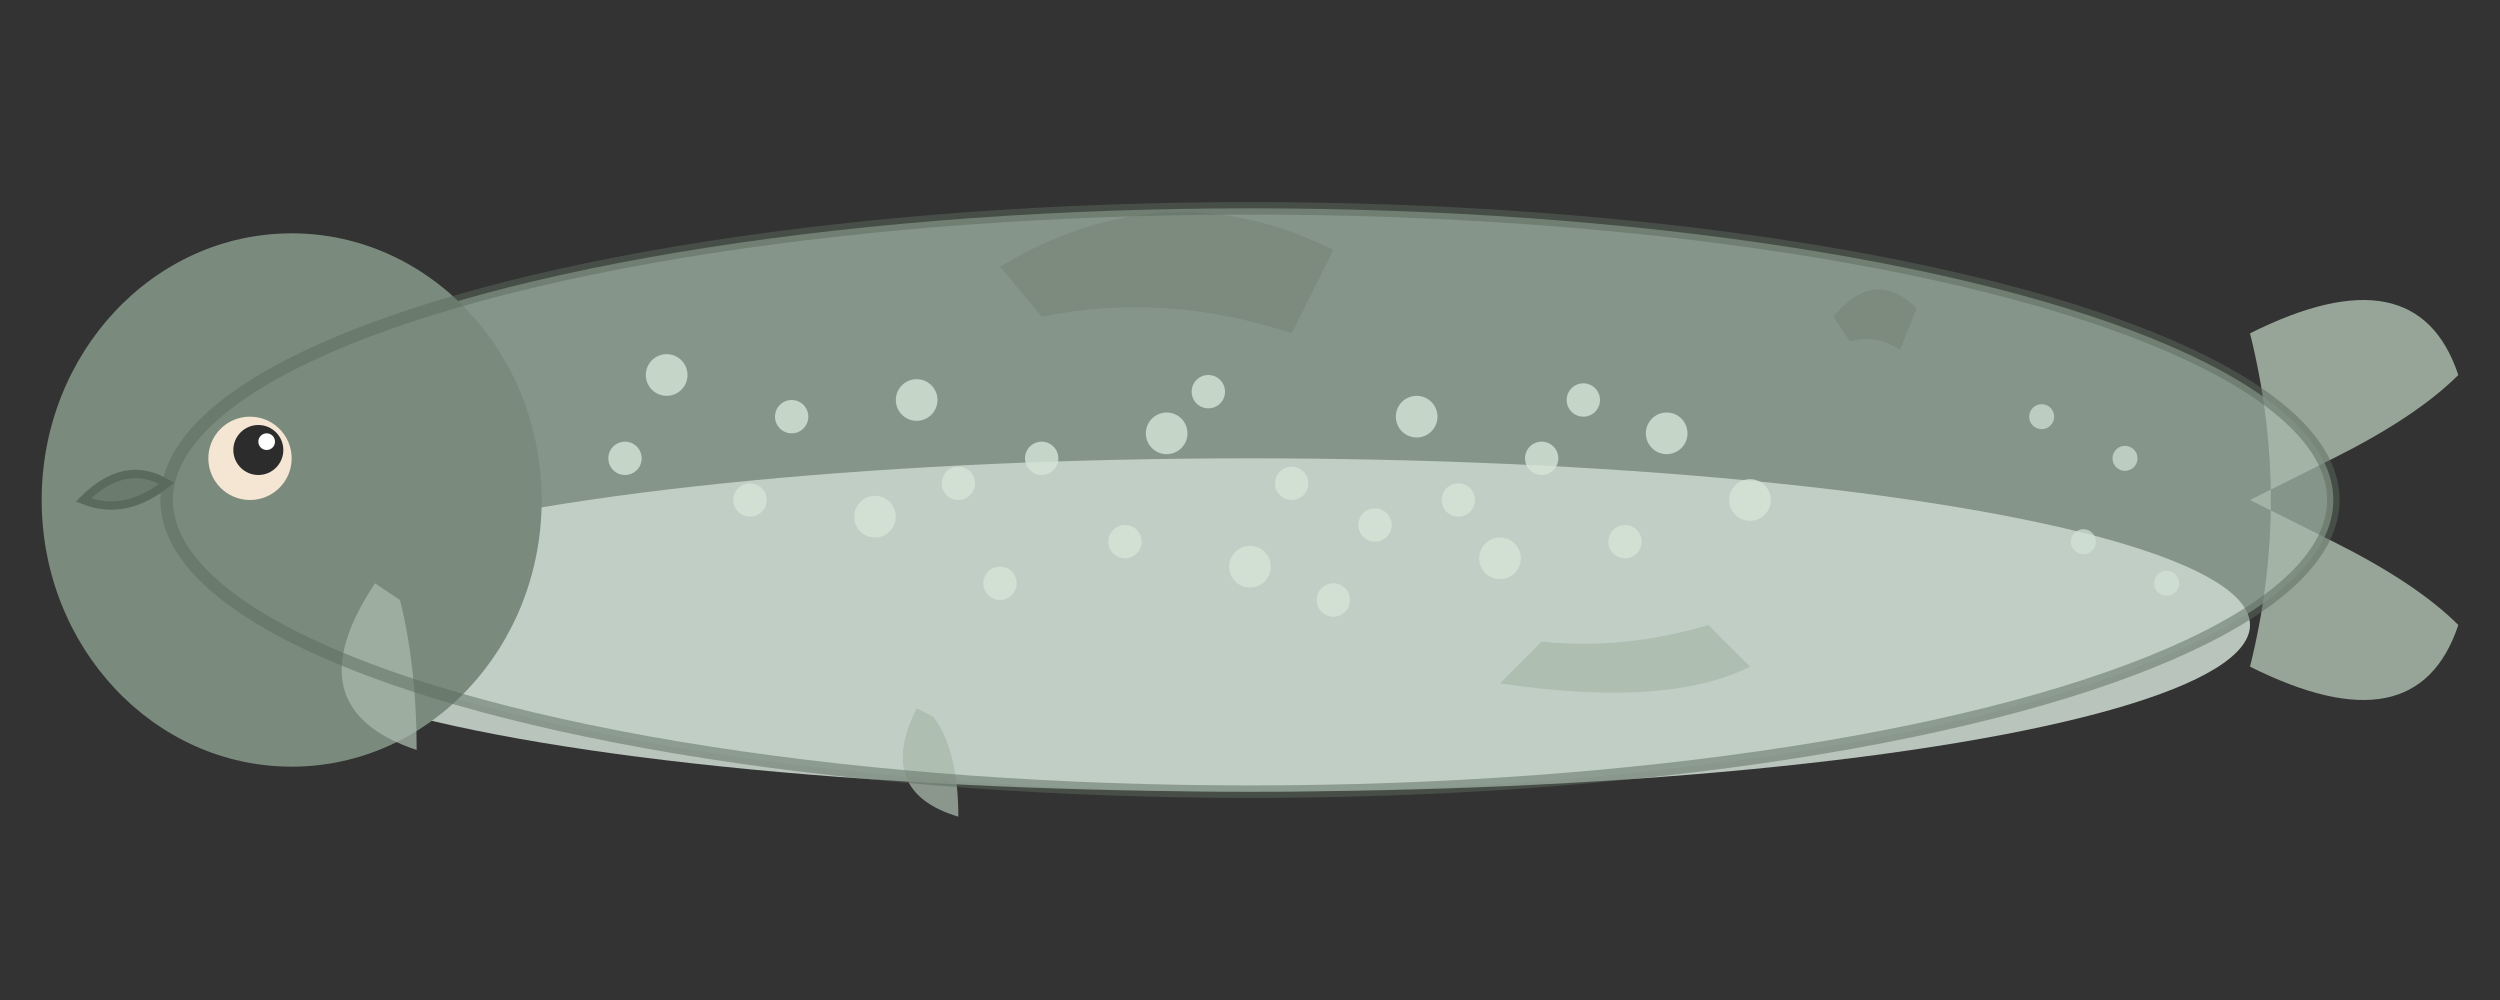 <svg xmlns="http://www.w3.org/2000/svg" viewBox="0 0 300 120" width="300" height="120">
  <rect x="0" y="0" width="300" height="120" fill="#333333" stroke="none"/>
  <!-- Lake Trout Vector Art -->

  <!-- Main body -->
  <ellipse cx="150" cy="60" rx="130" ry="35" fill="#8B9B8E" opacity="0.95"/>

  <!-- Belly (lighter) -->
  <ellipse cx="150" cy="75" rx="120" ry="20" fill="#C8D4CC" opacity="0.9"/>

  <!-- Head shape -->
  <ellipse cx="35" cy="60" rx="30" ry="32" fill="#7A8A7D"/>

  <!-- Mouth -->
  <path d="M 10 60 Q 15 55, 20 58 Q 15 62, 10 60 Z" fill="#6B7B6E" stroke="#5A6A5D" stroke-width="1"/>

  <!-- Eye -->
  <circle cx="30" cy="55" r="5" fill="#F5E6D3"/>
  <circle cx="31" cy="54" r="3" fill="#2C2C2C"/>
  <circle cx="32" cy="53" r="1" fill="#FFFFFF"/>

  <!-- Dorsal fin -->
  <path d="M 120 32 Q 140 20, 160 30 L 155 40 Q 140 35, 125 38 Z" fill="#7A8A7D" opacity="0.85"/>

  <!-- Adipose fin (small rear dorsal fin characteristic of trout) -->
  <path d="M 220 38 Q 225 32, 230 37 L 228 42 Q 225 40, 222 41 Z" fill="#7A8A7D" opacity="0.85"/>

  <!-- Pectoral fin -->
  <path d="M 45 70 Q 35 85, 50 90 Q 50 80, 48 72 Z" fill="#A8B8AB" opacity="0.75"/>

  <!-- Pelvic fin -->
  <path d="M 110 85 Q 105 95, 115 98 Q 115 90, 112 86 Z" fill="#A8B8AB" opacity="0.75"/>

  <!-- Anal fin -->
  <path d="M 180 82 Q 200 85, 210 80 L 205 75 Q 195 78, 185 77 Z" fill="#A8B8AB" opacity="0.75"/>

  <!-- Tail (forked) -->
  <path d="M 270 40 Q 290 30, 295 45 Q 290 50, 280 55 L 270 60 L 280 65 Q 290 70, 295 75 Q 290 90, 270 80 Q 275 60, 270 40 Z" fill="#A8B8AB" opacity="0.85"/>

  <!-- Spots on body (characteristic lake trout pattern) -->
  <circle cx="80" cy="45" r="2.5" fill="#D4E4D7" opacity="0.8"/>
  <circle cx="95" cy="50" r="2" fill="#D4E4D7" opacity="0.8"/>
  <circle cx="110" cy="48" r="2.5" fill="#D4E4D7" opacity="0.8"/>
  <circle cx="125" cy="55" r="2" fill="#D4E4D7" opacity="0.8"/>
  <circle cx="140" cy="52" r="2.5" fill="#D4E4D7" opacity="0.8"/>
  <circle cx="155" cy="58" r="2" fill="#D4E4D7" opacity="0.8"/>
  <circle cx="170" cy="50" r="2.5" fill="#D4E4D7" opacity="0.8"/>
  <circle cx="185" cy="55" r="2" fill="#D4E4D7" opacity="0.8"/>
  <circle cx="200" cy="52" r="2.5" fill="#D4E4D7" opacity="0.8"/>
  <circle cx="90" cy="60" r="2" fill="#D4E4D7" opacity="0.8"/>
  <circle cx="105" cy="62" r="2.5" fill="#D4E4D7" opacity="0.8"/>
  <circle cx="135" cy="65" r="2" fill="#D4E4D7" opacity="0.8"/>
  <circle cx="150" cy="68" r="2.5" fill="#D4E4D7" opacity="0.8"/>
  <circle cx="165" cy="63" r="2" fill="#D4E4D7" opacity="0.8"/>
  <circle cx="180" cy="67" r="2.5" fill="#D4E4D7" opacity="0.8"/>
  <circle cx="195" cy="65" r="2" fill="#D4E4D7" opacity="0.8"/>
  <circle cx="210" cy="60" r="2.5" fill="#D4E4D7" opacity="0.8"/>

  <!-- More spots for realistic pattern -->
  <circle cx="75" cy="55" r="2" fill="#D4E4D7" opacity="0.8"/>
  <circle cx="115" cy="58" r="2" fill="#D4E4D7" opacity="0.8"/>
  <circle cx="145" cy="47" r="2" fill="#D4E4D7" opacity="0.8"/>
  <circle cx="175" cy="60" r="2" fill="#D4E4D7" opacity="0.8"/>
  <circle cx="190" cy="48" r="2" fill="#D4E4D7" opacity="0.8"/>
  <circle cx="120" cy="70" r="2" fill="#D4E4D7" opacity="0.8"/>
  <circle cx="160" cy="72" r="2" fill="#D4E4D7" opacity="0.8"/>

  <!-- Spots on tail -->
  <circle cx="245" cy="50" r="1.5" fill="#D4E4D7" opacity="0.7"/>
  <circle cx="255" cy="55" r="1.5" fill="#D4E4D7" opacity="0.7"/>
  <circle cx="250" cy="65" r="1.5" fill="#D4E4D7" opacity="0.7"/>
  <circle cx="260" cy="70" r="1.5" fill="#D4E4D7" opacity="0.7"/>

  <!-- Body outline for definition -->
  <ellipse cx="150" cy="60" rx="130" ry="35" fill="none" stroke="#5A6A5D" stroke-width="1.5" opacity="0.5"/>
</svg>
